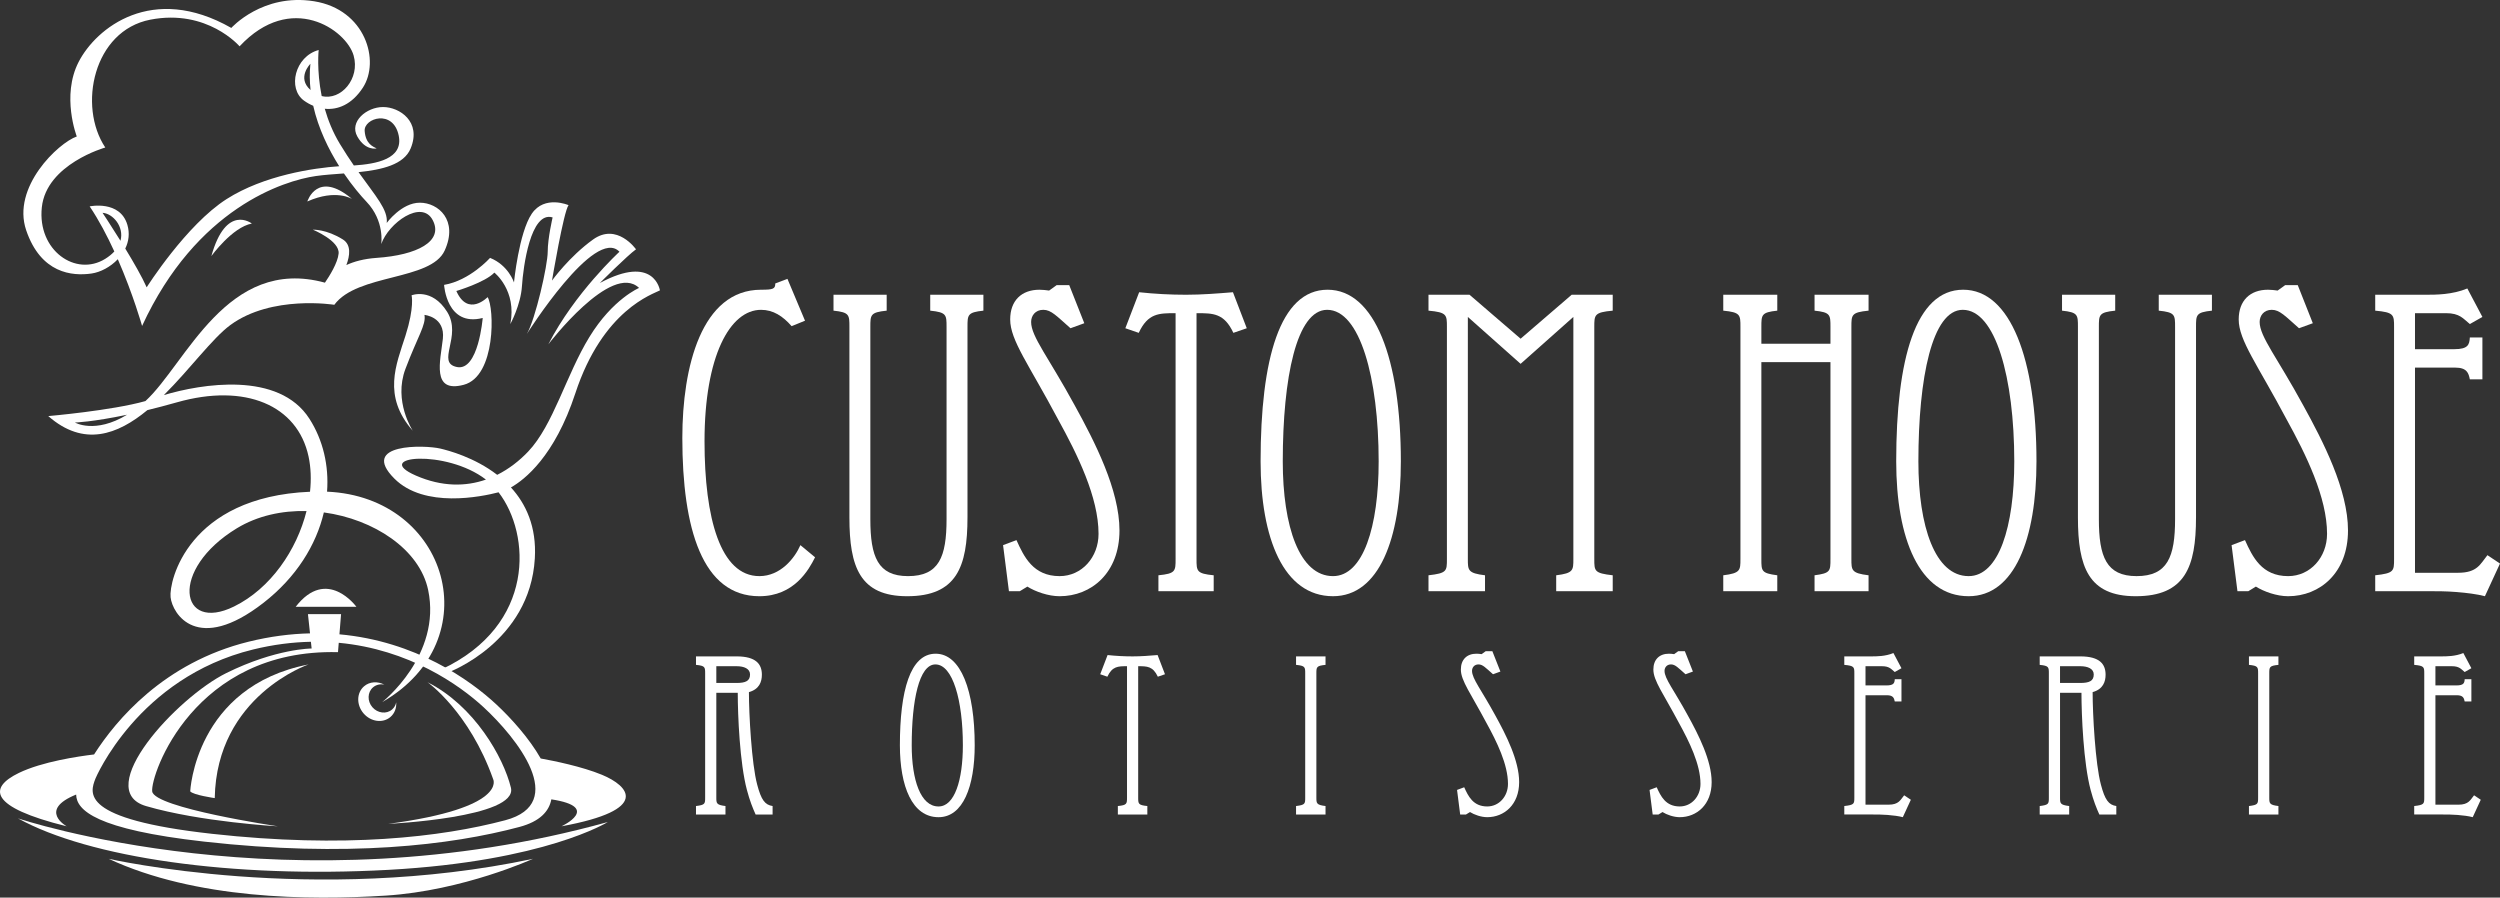 <?xml version="1.0" encoding="utf-8"?>
<!-- Generator: Adobe Illustrator 15.0.2, SVG Export Plug-In . SVG Version: 6.00 Build 0)  -->
<!DOCTYPE svg PUBLIC "-//W3C//DTD SVG 1.1//EN" "http://www.w3.org/Graphics/SVG/1.1/DTD/svg11.dtd">
<svg version="1.1" id="Layer_1" xmlns="http://www.w3.org/2000/svg" xmlns:xlink="http://www.w3.org/1999/xlink" x="0px" y="0px"
	 width="268.672px" height="96.466px" viewBox="0 0 268.672 96.466" enable-background="new 0 0 268.672 96.466"
	 xml:space="preserve">
<rect x="0" y="0" width="268.672" height="96.466" fill="#333333" stroke="none"/>
<g>
	<path fill="#FFFFFF" d="M54.297,88.151c-6.868,1.821-17.293,3.037-31.521,1.458c-14.228-1.58-13.124-4.374-12.51-5.954
		c0,0,4.538-10.814,16.925-13.852c2.189-0.537,4.266-0.792,6.222-0.832l0.078,0.722c0,0-3.822,0-9.16,2.636
		s-14.498,12.586-8.633,14.3c5.865,1.713,14.168,2.175,14.168,2.175s-13.311-1.977-13.509-3.757
		c-0.198-1.779,4.481-15.354,19.967-14.959l0.082-1.008c7.553,0.704,12.964,4.525,15.561,6.92
		C55.523,79.281,61.166,86.328,54.297,88.151 M64.694,83.267c-2.155-0.892-5.203-1.504-6.584-1.753
		c-1.238-2.181-3.202-4.353-4.784-5.824c-2.805-2.612-8.664-6.787-16.847-7.52l0.175-2.168h-3.559l0.222,2.065
		c-2.082,0.047-4.289,0.324-6.614,0.899c-9.078,2.247-14.232,8.417-16.593,12.114c-1.676,0.2-5.58,0.773-8.086,1.988
		c-3.262,1.582-3.262,3.658,5.14,5.733c0,0-3.115-1.731,1.02-3.412c0.03,1.673,2.095,3.75,13.774,5.06
		c15.289,1.714,26.492,0.396,33.873-1.581c2.168-0.581,3.175-1.652,3.421-2.963c5.485,0.84,1.093,2.896,1.093,2.896
		C70.032,87.024,67.561,84.454,64.694,83.267"/>
	<path fill="#FFFFFF" d="M1.925,87.947c7.644,4.218,22.933,6.458,39.803,5.536c16.87-0.924,23.592-5.142,23.592-5.142
		C31.184,97.832,1.925,87.947,1.925,87.947"/>
	<path fill="#FFFFFF" d="M11.678,92.295c9.358,4.35,21.483,4.481,29.786,3.954c8.304-0.526,15.816-3.954,15.816-3.954
		C33.688,97.304,11.678,92.295,11.678,92.295"/>
	<path fill="#FFFFFF" d="M20.442,85.046c0.329,0.396,2.636,0.726,2.636,0.726c0.198-11.005,10.083-14.366,10.083-14.366
		C20.969,73.778,20.442,85.046,20.442,85.046"/>
	<path fill="#FFFFFF" d="M45.945,73.317c0,0,4.481,3.163,7.051,10.412c0,0,1.647,3.097-11.269,4.811c0,0,13.971-0.658,13.18-3.888
		C54.117,81.423,51.02,75.887,45.945,73.317"/>
	<path fill="#FFFFFF" d="M31.777,65.211h6.524C38.301,65.211,35.138,60.863,31.777,65.211"/>
	<path fill="#FFFFFF" d="M25.154,65.178c-5.832,2.867-7.018-3.954,0.296-8.402c2.224-1.352,4.86-1.918,7.492-1.854
		C31.895,59.108,29.087,63.246,25.154,65.178 M8.053,45.408c0,0,1.869-0.051,5.604-0.837C10.199,46.663,8.053,45.408,8.053,45.408
		 M12.947,25.876c-1.038-1.669-1.928-3.005-1.928-3.005C12.122,22.94,13.367,24.355,12.947,25.876 M24.363,21.388
		c-4.349,2.768-8.6,9.49-8.6,9.49c-0.496-1.117-1.407-2.7-2.3-4.165c0.37-0.762,0.497-1.636,0.224-2.557
		c-0.79-2.669-4.052-1.977-4.052-1.977c0.998,1.483,1.889,3.18,2.652,4.845c-0.25,0.272-0.57,0.538-0.972,0.789
		C8.152,29.79,4,26.924,4.495,22.278c0.494-4.646,6.82-6.425,6.82-6.425c-2.965-4.449-1.285-12.554,4.844-13.74
		c6.128-1.186,9.588,2.866,9.588,2.866C31.282-0.952,37.213,3.2,38.004,5.968c0.709,2.479-1.36,4.877-3.433,4.355
		c-0.561-2.79-0.323-4.948-0.323-4.948c-2.57,0.692-3.361,4.151-1.582,5.436c0.308,0.223,0.643,0.411,0.995,0.558
		c0.552,2.445,1.649,4.683,2.793,6.497C33.7,18.053,28.364,18.842,24.363,21.388 M33.376,9.675
		c-1.516-1.317-0.018-2.818-0.018-2.818C33.259,7.81,33.275,8.753,33.376,9.675 M35.148,52.839c0.21-2.806-0.428-5.537-1.889-7.826
		c-3.294-5.164-11.641-3.752-15.649-2.554c2.788-2.766,5.219-6.114,7.148-7.529c4.449-3.262,11.17-2.174,11.17-2.174
		c2.472-3.361,10.379-2.57,11.862-5.832c1.483-3.262-0.692-5.14-2.669-5.14c-1.977,0-3.558,2.174-3.558,2.174
		c0.148-1.412-1.157-2.825-3.032-5.457c2.515-0.262,4.875-0.793,5.602-2.55c1.186-2.866-1.186-4.448-2.966-4.448
		c-1.779,0-3.657,1.582-2.767,3.163c0.889,1.582,2.075,1.285,2.075,1.285c-0.395-0.197-1.186-0.494-1.285-1.878
		c-0.098-1.384,3.065-2.372,3.658,0.495c0.524,2.532-2.423,3.058-4.821,3.215c-0.477-0.692-0.983-1.461-1.506-2.326
		c-0.756-1.251-1.27-2.544-1.619-3.769c1.397,0.14,2.902-0.446,4.091-2.261c1.878-2.866,0.296-8.402-5.239-9.291
		c-5.536-0.89-8.897,2.866-8.897,2.866c-8.501-4.843-14.53,0-16.409,3.658c-1.878,3.657-0.197,8.006-0.197,8.006
		c-1.977,0.692-7.018,5.437-5.437,10.083c1.582,4.646,4.943,4.942,7.018,4.646c0.965-0.138,2.037-0.704,2.828-1.537
		c1.653,3.782,2.609,7.171,2.609,7.171c5.832-12.652,15.223-15.618,18.682-16.112c0.9-0.129,1.941-0.197,3.009-0.278
		c0.913,1.341,1.807,2.394,2.428,3.046c1.977,2.076,1.582,4.547,1.582,4.547c0.79-2.274,4.349-4.844,5.535-2.57
		c1.186,2.273-1.68,3.756-6.03,4.052c-1.383,0.095-2.446,0.4-3.253,0.771c0.378-1,0.545-2.171-0.371-2.748
		c-1.779-1.12-3.229-1.054-3.229-1.054s2.899,1.186,2.768,2.57c-0.096,1.003-0.987,2.42-1.47,3.125
		c-10.55-2.887-14.934,8.73-19.291,12.724c-3.614,1.024-10.443,1.614-10.443,1.614c3.818,3.346,7.433,2.018,10.653-0.641
		c0.971-0.236,2.033-0.514,3.186-0.841c7.315-2.076,12.949,0.296,14.136,5.832c0.253,1.183,0.297,2.467,0.156,3.781
		C20.224,53.402,18.14,62.448,18.333,64.19c0.198,1.779,2.867,6.128,9.984,0.594c3.526-2.743,5.667-6.214,6.487-9.714
		c5.353,0.726,10.282,3.949,11.207,8.329c1.483,7.019-4.942,12.06-4.942,12.06C52.64,68.805,48.218,53.407,35.148,52.839"/>
	<path fill="#FFFFFF" d="M27.065,24.024c0,0-2.768-2.175-4.349,3.493C22.716,27.518,24.956,24.419,27.065,24.024"/>
	<path fill="#FFFFFF" d="M37.84,21.388c-3.756-3.163-4.811,0.264-4.811,0.264C36.127,20.269,37.84,21.388,37.84,21.388"/>
	<path fill="#FFFFFF" d="M44.693,51.109c-4.829-2.105,3.256-2.871,7.53,0.432C50.056,52.295,47.514,52.338,44.693,51.109
		 M64.463,30.417c0,0,2.965-2.965,3.888-3.624c0,0-2.043-2.9-4.613-1.055c-2.57,1.845-4.415,4.415-4.415,4.415
		s1.252-7.446,1.779-8.105c0,0-2.57-1.121-3.954,0.922s-1.911,7.381-1.911,7.381s-0.593-1.845-2.57-2.636c0,0-2.174,2.438-4.942,2.9
		c0,0,0.264,4.547,4.151,3.558c0,0-0.461,5.733-2.767,5.272c-2.307-0.461,0.593-3.295-1.055-5.931
		c-1.647-2.636-3.822-1.779-3.822-1.779s0.33,1.252-0.659,4.349c-0.988,3.098-2.504,6.458,0.791,10.215c0,0-2.109-3.164-0.791-6.656
		c1.318-3.493,2.241-4.745,2.043-5.799c0,0,2.24,0.197,1.977,2.57c-0.264,2.372-1.252,5.865,2.24,4.942
		c3.493-0.922,3.295-8.303,2.57-9.423c0,0-2.108,2.174-3.36-0.659c0,0,3.097-0.923,4.085-1.977c0,0,2.439,1.911,1.714,5.535
		c0,0,1.12-2.043,1.252-4.086c0.132-2.042,0.923-8.105,3.295-7.38c0,0-0.527,2.24-0.527,3.69c0,1.45-1.318,7.249-2.241,8.831
		c0,0,7.315-11.599,9.951-8.831c0,0-4.811,4.415-7.645,9.951c0,0,6.788-8.897,9.754-6.063c0,0-2.834,1.186-5.338,5.272
		c-2.504,4.086-3.888,9.49-6.59,12.323c-0.934,0.98-2.049,1.857-3.321,2.492c-2.45-1.89-5.254-2.618-6.103-2.821
		c-1.647-0.396-8.764-0.593-4.942,3.229c3.223,3.223,9.351,1.946,11.193,1.468c3.46,4.48,4.01,14.273-6.119,19.025l0.725,0.33
		c0,0,8.765-3.229,9.292-12.257c0.198-3.401-0.959-5.857-2.568-7.62c1.476-0.834,4.696-3.344,6.917-10.106
		c2.966-9.028,8.369-10.676,9.094-11.071C70.921,31.208,70.328,27.253,64.463,30.417"/>
	<path fill="#FFFFFF" d="M42.136,76.25c-0.603,0.521-1.551,0.409-2.117-0.248c-0.566-0.657-0.536-1.611,0.067-2.131
		c0.342-0.295,0.795-0.386,1.226-0.291c-0.726-0.381-1.589-0.341-2.189,0.177c-0.812,0.699-0.834,2.003-0.05,2.913
		s2.077,1.081,2.889,0.381c0.456-0.392,0.663-0.977,0.617-1.573C42.521,75.773,42.374,76.045,42.136,76.25"/>
</g>
<g>
	<g>
		<path fill="#FFFFFF" d="M87.594,59.89c-0.675,1.35-2.25,4.185-5.985,4.185c-6.12,0-8.28-7.245-8.28-17.009
			c0-7.65,2.07-15.929,8.46-15.929c1.305,0,1.53-0.09,1.53-0.675l1.305-0.495l1.89,4.5l-1.44,0.585
			c-0.945-1.08-1.98-1.755-3.285-1.755c-3.33,0-6.075,4.95-6.075,14.129c0,8.279,1.71,14.489,5.895,14.489
			c2.25,0,3.78-1.89,4.41-3.33L87.594,59.89z"/>
		<path fill="#FFFFFF" d="M103.974,55.615c0,5.31-1.17,8.46-6.48,8.46c-5.084,0-6.209-3.15-6.209-8.46V35.141
			c0-1.305,0-1.575-1.71-1.755v-1.71h5.715v1.71c-1.755,0.18-1.755,0.45-1.755,1.755v20.655c0,4.05,0.81,6.119,4.05,6.119
			c3.33,0,4.14-2.069,4.14-6.119V35.141c0-1.305,0-1.575-1.755-1.755v-1.71h5.715v1.71c-1.71,0.18-1.71,0.45-1.71,1.755V55.615z"/>
		<path fill="#FFFFFF" d="M115.044,35.276c-1.485-1.305-2.07-1.98-2.925-1.98s-1.305,0.63-1.305,1.305
			c0,1.575,1.89,3.825,4.68,8.955c2.16,3.915,4.815,9.089,4.815,13.455c0,4.545-3.015,7.064-6.435,7.064
			c-1.215,0-2.61-0.495-3.465-1.035l-0.81,0.495h-1.17l-0.63-4.95l1.44-0.54c0.81,1.801,1.8,3.87,4.635,3.87
			c2.385,0,4.185-2.024,4.185-4.545c0-3.914-2.25-8.504-4.365-12.329c-3.105-5.85-5.13-8.46-5.13-10.709
			c0-2.025,1.215-3.195,3.15-3.195c0.36,0,0.675,0.045,1.035,0.09l0.81-0.585h1.35l1.62,4.095L115.044,35.276z"/>
		<path fill="#FFFFFF" d="M124.494,63.535v-1.71c1.845-0.18,1.845-0.45,1.845-1.755V33.656c-1.8,0-2.97,0-3.96,2.115l-1.44-0.495
			l1.485-3.87c1.665,0.18,3.375,0.27,5.04,0.27c1.71,0,3.375-0.135,5.04-0.27l1.485,3.87l-1.44,0.495
			c-0.99-2.115-2.16-2.115-3.96-2.115V60.07c0,1.305,0,1.575,1.845,1.755v1.71H124.494z"/>
		<path fill="#FFFFFF" d="M135.474,49.585c0-10.98,2.069-18.449,7.199-18.449c5.085,0,7.875,7.469,7.875,18.449
			c0,8.279-2.34,14.489-7.29,14.489C137.948,64.075,135.474,57.865,135.474,49.585z M143.258,61.915c3.24,0,4.905-5.31,4.905-12.329
			c0-9-2.025-16.29-5.535-16.29c-3.284,0-4.77,7.29-4.77,16.29C137.858,56.605,139.658,61.915,143.258,61.915z"/>
		<path fill="#FFFFFF" d="M153.518,63.535v-1.71c1.98-0.225,1.98-0.45,1.98-1.755V35.141c0-1.305,0-1.575-1.98-1.755v-1.71h4.41
			l5.49,4.725l5.489-4.725h4.41v1.71c-1.98,0.18-1.98,0.45-1.98,1.755V60.07c0,1.305,0,1.53,1.98,1.755v1.71h-6.075v-1.71
			c1.845-0.225,1.845-0.54,1.845-1.755V34.061l-5.669,5.04l-5.67-5.04V60.07c0,1.215,0,1.53,1.845,1.755v1.71H153.518z"/>
		<path fill="#FFFFFF" d="M185.197,63.535v-1.71c1.846-0.225,1.846-0.54,1.846-1.755V35.141c0-1.305,0-1.575-1.846-1.755v-1.71
			h5.805v1.71c-1.71,0.18-1.71,0.45-1.71,1.755v1.8h7.425v-1.8c0-1.305,0-1.575-1.71-1.755v-1.71h5.805v1.71
			c-1.845,0.18-1.845,0.45-1.845,1.755V60.07c0,1.215,0,1.53,1.845,1.755v1.71h-5.805v-1.71c1.71-0.225,1.71-0.45,1.71-1.755V38.921
			h-7.425V60.07c0,1.305,0,1.53,1.71,1.755v1.71H185.197z"/>
		<path fill="#FFFFFF" d="M203.783,49.585c0-10.98,2.069-18.449,7.199-18.449c5.085,0,7.875,7.469,7.875,18.449
			c0,8.279-2.34,14.489-7.29,14.489C206.258,64.075,203.783,57.865,203.783,49.585z M211.567,61.915c3.24,0,4.905-5.31,4.905-12.329
			c0-9-2.025-16.29-5.535-16.29c-3.284,0-4.77,7.29-4.77,16.29C206.168,56.605,207.968,61.915,211.567,61.915z"/>
		<path fill="#FFFFFF" d="M236.002,55.615c0,5.31-1.17,8.46-6.479,8.46c-5.085,0-6.21-3.15-6.21-8.46V35.141
			c0-1.305,0-1.575-1.71-1.755v-1.71h5.715v1.71c-1.755,0.18-1.755,0.45-1.755,1.755v20.655c0,4.05,0.81,6.119,4.05,6.119
			c3.33,0,4.14-2.069,4.14-6.119V35.141c0-1.305,0-1.575-1.755-1.755v-1.71h5.715v1.71c-1.71,0.18-1.71,0.45-1.71,1.755V55.615z"/>
		<path fill="#FFFFFF" d="M247.072,35.276c-1.484-1.305-2.069-1.98-2.925-1.98c-0.854,0-1.305,0.63-1.305,1.305
			c0,1.575,1.89,3.825,4.68,8.955c2.16,3.915,4.815,9.089,4.815,13.455c0,4.545-3.016,7.064-6.436,7.064
			c-1.215,0-2.609-0.495-3.465-1.035l-0.81,0.495h-1.17l-0.63-4.95l1.439-0.54c0.811,1.801,1.8,3.87,4.635,3.87
			c2.385,0,4.186-2.024,4.186-4.545c0-3.914-2.25-8.504-4.365-12.329c-3.104-5.85-5.13-8.46-5.13-10.709
			c0-2.025,1.215-3.195,3.15-3.195c0.359,0,0.675,0.045,1.034,0.09l0.811-0.585h1.35l1.62,4.095L247.072,35.276z"/>
		<path fill="#FFFFFF" d="M255.262,63.535v-1.71c2.025-0.225,2.025-0.45,2.025-1.755V35.141c0-1.305,0-1.575-2.025-1.755v-1.71
			h5.445c1.08,0,2.835,0,4.454-0.675l1.62,3.06l-1.35,0.765c-0.72-0.585-1.08-1.17-2.565-1.17h-3.329v3.87h4.229
			c1.485,0,1.62-0.495,1.665-1.26h1.35v4.5h-1.35c-0.135-0.675-0.315-1.26-1.575-1.26h-4.319v22.049h4.635
			c2.069,0,2.385-0.945,3.149-1.891l1.351,0.9l-1.62,3.51c-0.855-0.225-1.936-0.36-3.061-0.45c-1.079-0.09-2.159-0.09-2.97-0.09
			H255.262z"/>
	</g>
	<g>
		<path fill="#FFFFFF" d="M74.797,87.535v-0.912c0.984-0.12,0.984-0.24,0.984-0.937V72.389c0-0.696,0-0.84-0.984-0.936v-0.912h4.369
			c2.088,0,2.712,0.84,2.712,1.968c0,0.744-0.264,1.561-1.392,1.872c0,2.353,0.288,7.705,0.888,9.938
			c0.432,1.655,0.84,2.184,1.656,2.304v0.912h-1.824c-0.312-0.696-0.624-1.464-0.936-2.641c-0.768-2.88-0.984-8.04-0.984-10.44
			h-2.304v11.232c0,0.648,0,0.816,0.984,0.937v0.912H74.797z M79.166,73.397c0.96,0,1.44-0.216,1.44-0.911
			c0-0.625-0.648-0.889-1.44-0.889h-2.184v1.8H79.166z"/>
		<path fill="#FFFFFF" d="M96.71,80.094c0-5.856,1.104-9.841,3.84-9.841c2.712,0,4.2,3.984,4.2,9.841
			c0,4.416-1.248,7.729-3.888,7.729C98.03,87.823,96.71,84.51,96.71,80.094z M100.862,86.67c1.728,0,2.616-2.832,2.616-6.576
			c0-4.801-1.08-8.689-2.953-8.689c-1.752,0-2.544,3.889-2.544,8.689C97.982,83.838,98.942,86.67,100.862,86.67z"/>
		<path fill="#FFFFFF" d="M120.134,87.535v-0.912c0.984-0.096,0.984-0.24,0.984-0.937V71.597c-0.96,0-1.584,0-2.112,1.128
			l-0.768-0.264l0.792-2.064c0.888,0.097,1.8,0.145,2.688,0.145c0.912,0,1.8-0.072,2.688-0.145l0.792,2.064l-0.768,0.264
			c-0.528-1.128-1.152-1.128-2.112-1.128v14.089c0,0.696,0,0.841,0.984,0.937v0.912H120.134z"/>
		<path fill="#FFFFFF" d="M139.285,87.535v-0.912c0.984-0.12,0.984-0.24,0.984-0.937V72.389c0-0.696,0-0.84-0.984-0.936v-0.912
			h3.168v0.912c-0.984,0.096-0.984,0.239-0.984,0.936v13.297c0,0.648,0,0.816,0.984,0.937v0.912H139.285z"/>
		<path fill="#FFFFFF" d="M160.453,72.461c-0.792-0.696-1.104-1.057-1.56-1.057s-0.696,0.337-0.696,0.696
			c0,0.841,1.008,2.04,2.496,4.776c1.152,2.089,2.568,4.849,2.568,7.177c0,2.425-1.608,3.769-3.433,3.769
			c-0.647,0-1.392-0.264-1.848-0.552l-0.433,0.264h-0.624l-0.336-2.641l0.769-0.288c0.432,0.961,0.96,2.064,2.472,2.064
			c1.272,0,2.232-1.08,2.232-2.424c0-2.088-1.2-4.536-2.328-6.577c-1.656-3.12-2.736-4.512-2.736-5.712
			c0-1.08,0.648-1.704,1.681-1.704c0.191,0,0.359,0.023,0.552,0.048l0.432-0.313h0.721l0.863,2.185L160.453,72.461z"/>
		<path fill="#FFFFFF" d="M181.141,72.461c-0.792-0.696-1.104-1.057-1.56-1.057s-0.696,0.337-0.696,0.696
			c0,0.841,1.008,2.04,2.496,4.776c1.152,2.089,2.568,4.849,2.568,7.177c0,2.425-1.608,3.769-3.433,3.769
			c-0.647,0-1.392-0.264-1.848-0.552l-0.433,0.264h-0.624l-0.336-2.641l0.769-0.288c0.432,0.961,0.96,2.064,2.472,2.064
			c1.272,0,2.232-1.08,2.232-2.424c0-2.088-1.2-4.536-2.328-6.577c-1.656-3.12-2.736-4.512-2.736-5.712
			c0-1.08,0.648-1.704,1.681-1.704c0.191,0,0.359,0.023,0.552,0.048l0.432-0.313h0.721l0.863,2.185L181.141,72.461z"/>
		<path fill="#FFFFFF" d="M198.204,87.535v-0.912c1.08-0.12,1.08-0.24,1.08-0.937V72.389c0-0.696,0-0.84-1.08-0.936v-0.912h2.904
			c0.576,0,1.513,0,2.376-0.36l0.864,1.632l-0.72,0.408c-0.384-0.312-0.576-0.624-1.368-0.624h-1.776v2.064h2.257
			c0.792,0,0.863-0.265,0.888-0.672h0.72v2.399h-0.72c-0.072-0.359-0.168-0.672-0.84-0.672h-2.305v11.762h2.473
			c1.104,0,1.271-0.505,1.68-1.009l0.721,0.48l-0.864,1.872c-0.456-0.12-1.032-0.192-1.633-0.24
			c-0.575-0.048-1.151-0.048-1.584-0.048H198.204z"/>
		<path fill="#FFFFFF" d="M219.204,87.535v-0.912c0.984-0.12,0.984-0.24,0.984-0.937V72.389c0-0.696,0-0.84-0.984-0.936v-0.912
			h4.368c2.089,0,2.713,0.84,2.713,1.968c0,0.744-0.265,1.561-1.393,1.872c0,2.353,0.288,7.705,0.889,9.938
			c0.432,1.655,0.84,2.184,1.656,2.304v0.912h-1.824c-0.313-0.696-0.624-1.464-0.937-2.641c-0.768-2.88-0.984-8.04-0.984-10.44
			h-2.304v11.232c0,0.648,0,0.816,0.984,0.937v0.912H219.204z M223.572,73.397c0.961,0,1.44-0.216,1.44-0.911
			c0-0.625-0.647-0.889-1.44-0.889h-2.184v1.8H223.572z"/>
		<path fill="#FFFFFF" d="M241.692,87.535v-0.912c0.984-0.12,0.984-0.24,0.984-0.937V72.389c0-0.696,0-0.84-0.984-0.936v-0.912
			h3.168v0.912c-0.984,0.096-0.984,0.239-0.984,0.936v13.297c0,0.648,0,0.816,0.984,0.937v0.912H241.692z"/>
		<path fill="#FFFFFF" d="M259.452,87.535v-0.912c1.08-0.12,1.08-0.24,1.08-0.937V72.389c0-0.696,0-0.84-1.08-0.936v-0.912h2.904
			c0.576,0,1.513,0,2.376-0.36l0.864,1.632l-0.72,0.408c-0.384-0.312-0.576-0.624-1.368-0.624h-1.776v2.064h2.257
			c0.792,0,0.863-0.265,0.888-0.672h0.72v2.399h-0.72c-0.072-0.359-0.168-0.672-0.84-0.672h-2.305v11.762h2.473
			c1.104,0,1.271-0.505,1.68-1.009l0.721,0.48l-0.864,1.872c-0.456-0.12-1.032-0.192-1.633-0.24
			c-0.575-0.048-1.151-0.048-1.584-0.048H259.452z"/>
	</g>
</g>
</svg>
